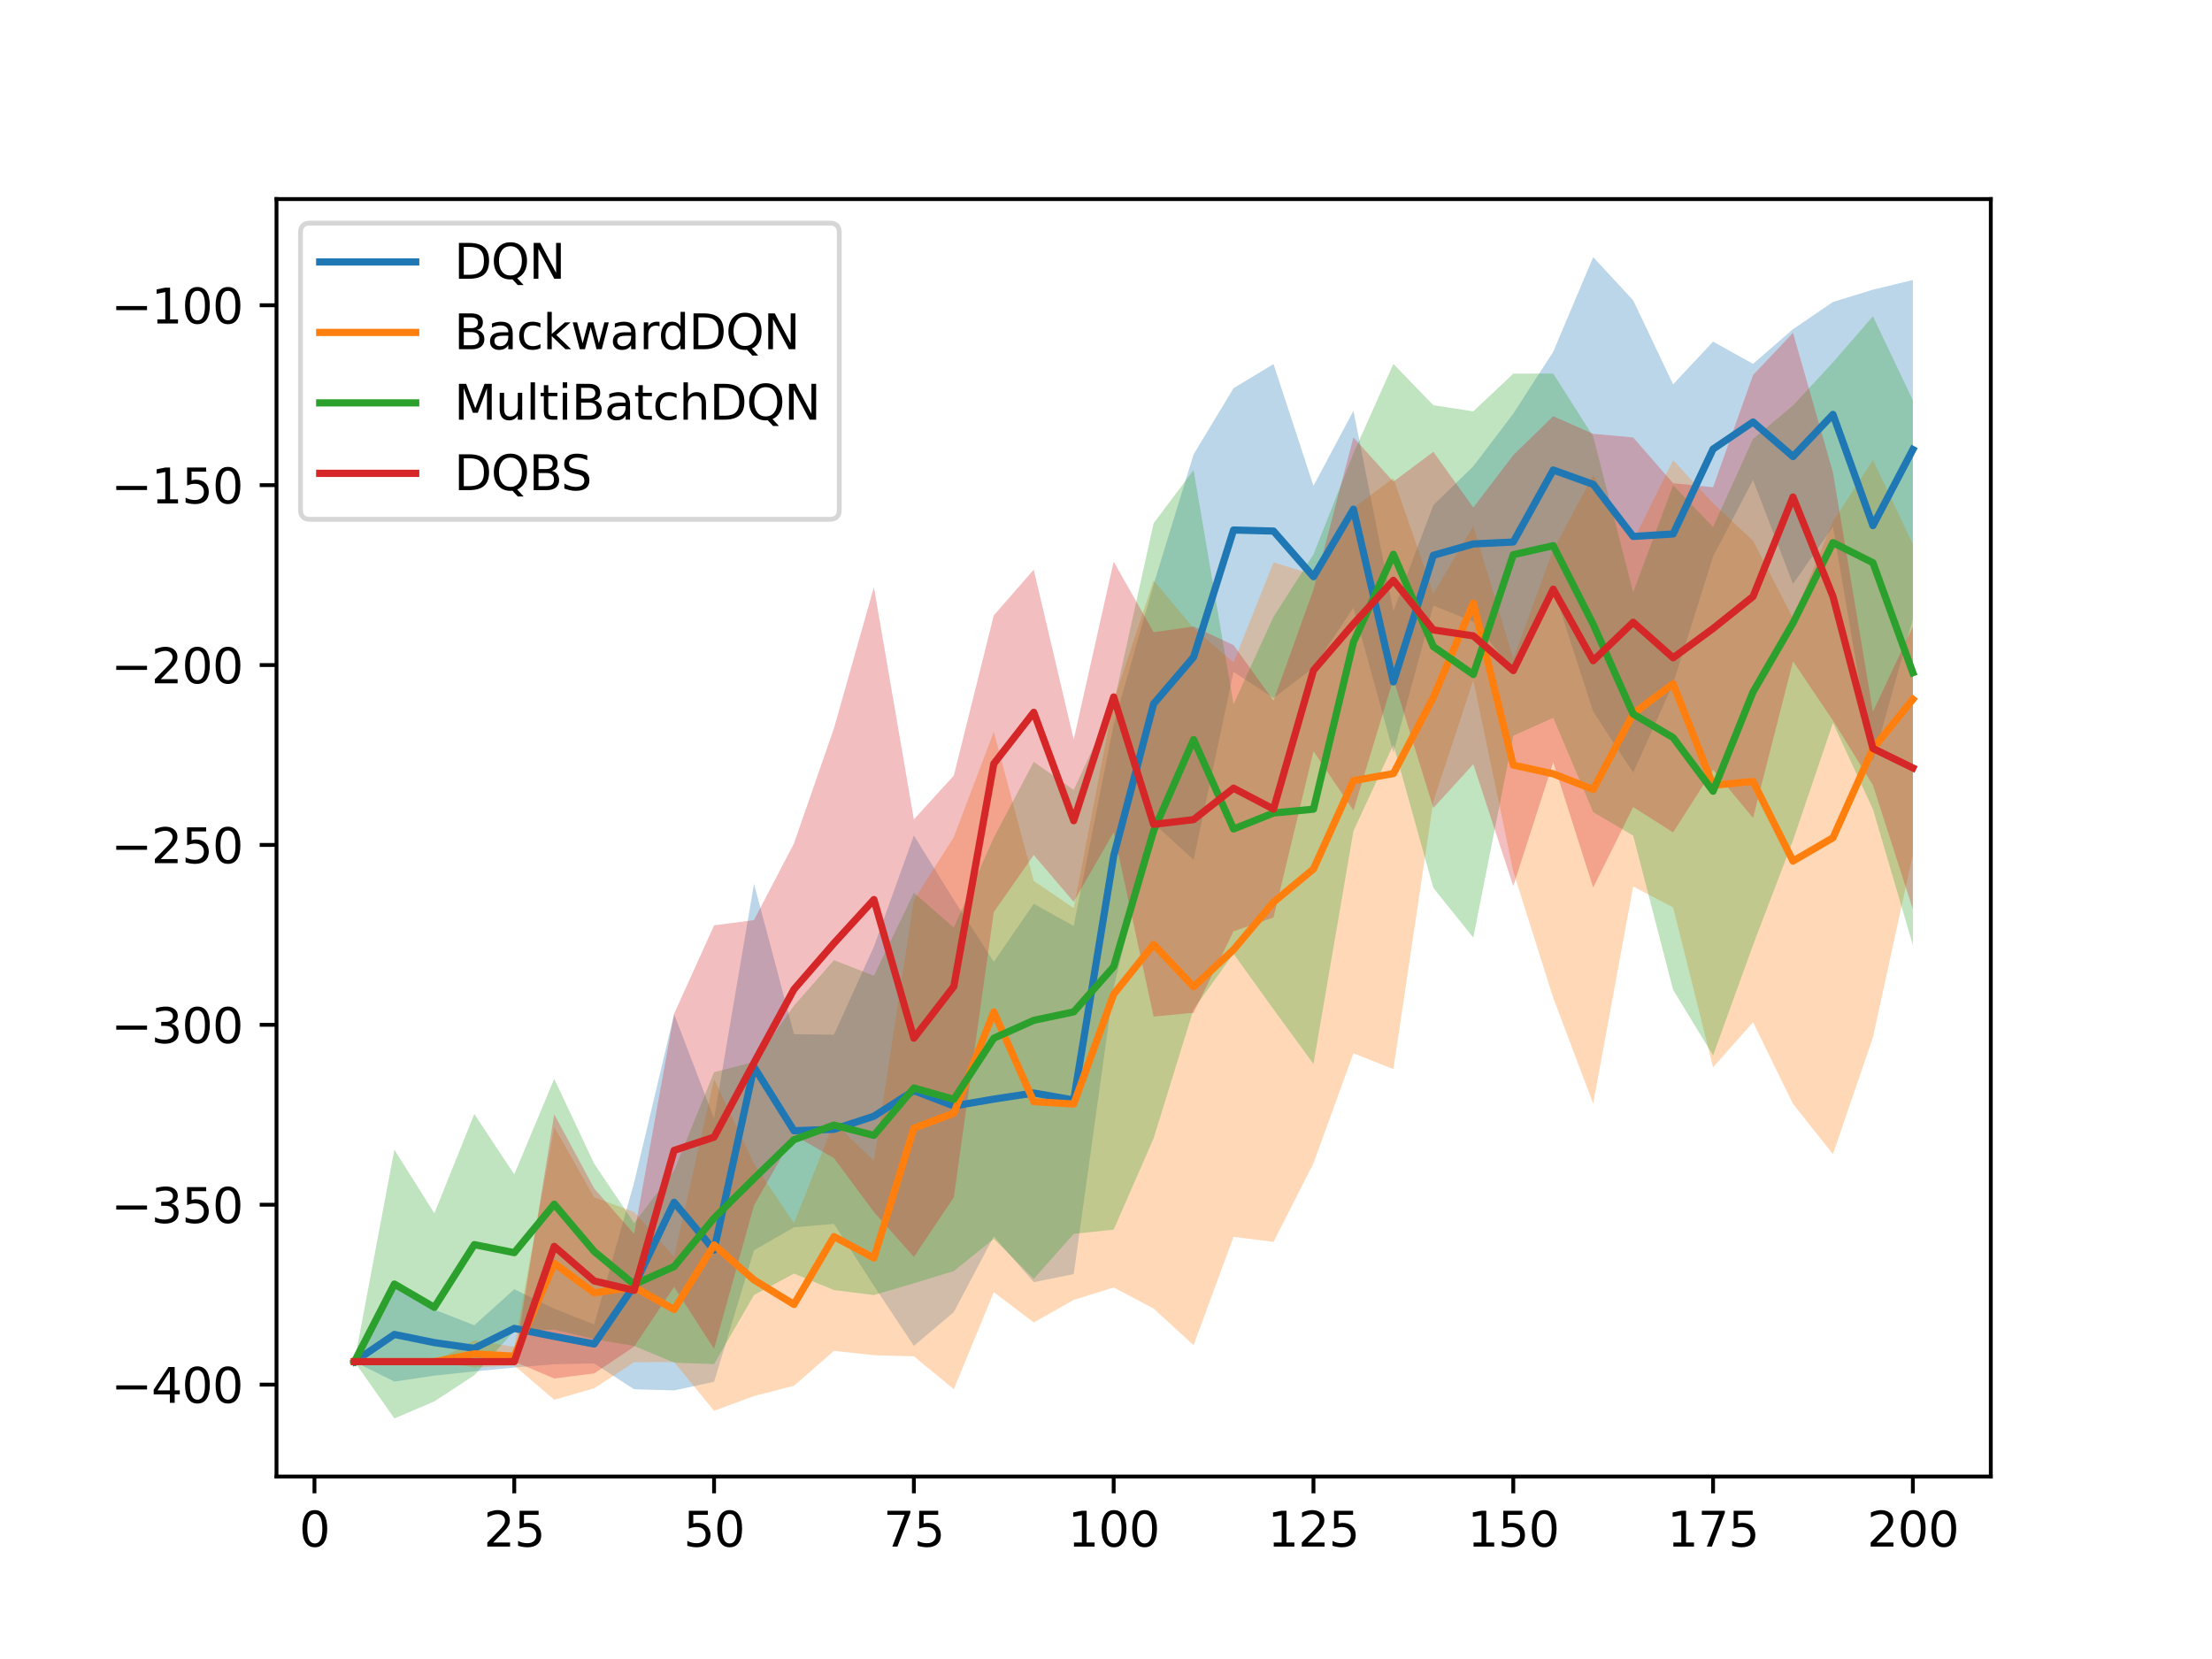 <?xml version="1.0" encoding="utf-8" standalone="no"?>
<!DOCTYPE svg PUBLIC "-//W3C//DTD SVG 1.1//EN"
  "http://www.w3.org/Graphics/SVG/1.1/DTD/svg11.dtd">
<svg height="345.6pt" version="1.1" viewBox="0 0 460.8 345.6" width="460.8pt" xmlns="http://www.w3.org/2000/svg" xmlns:xlink="http://www.w3.org/1999/xlink">
 <defs>
  <style type="text/css">*{stroke-linecap:butt;stroke-linejoin:round;}</style>
 </defs>
 <g id="figure_1">
  <g id="patch_1">
   <path d="M 0 345.6 
L 460.8 345.6 
L 460.8 0 
L 0 0 
z
" style="fill:#ffffff;"/>
  </g>
  <g id="axes_1">
   <g id="patch_2">
    <path d="M 57.6 307.584 
L 414.72 307.584 
L 414.72 41.472 
L 57.6 41.472 
z
" style="fill:#ffffff;"/>
   </g>
   <g id="PolyCollection_1">
    <path clip-path="url(#p623ce59a57)" d="M 73.833 283.657 
L 73.833 283.657 
L 82.157 287.805 
L 90.482 286.561 
L 98.806 285.69 
L 107.131 284.882 
L 115.455 284.193 
L 123.78 284.032 
L 132.104 289.413 
L 140.429 289.649 
L 148.753 287.851 
L 157.077 260.461 
L 165.402 255.677 
L 173.726 254.96 
L 182.051 267.865 
L 190.375 280.371 
L 198.7 273.325 
L 207.024 257.566 
L 215.349 267.109 
L 223.673 265.412 
L 231.998 205.702 
L 240.322 171.498 
L 248.647 179.112 
L 256.971 139.965 
L 265.296 145.419 
L 273.62 139.079 
L 281.945 126.567 
L 290.269 156.806 
L 298.594 126.14 
L 306.918 129.5 
L 315.243 139.647 
L 323.567 122.56 
L 331.891 148.239 
L 340.216 160.96 
L 348.54 142.419 
L 356.865 115.92 
L 365.189 100.01 
L 373.514 121.646 
L 381.838 109.747 
L 390.163 158.639 
L 398.487 128.978 
L 398.487 128.978 
L 398.487 58.322 
L 390.163 60.347 
L 381.838 62.91 
L 373.514 68.577 
L 365.189 75.8 
L 356.865 71.17 
L 348.54 80.057 
L 340.216 62.549 
L 331.891 53.568 
L 323.567 73.266 
L 315.243 86.176 
L 306.918 97.128 
L 298.594 105.22 
L 290.269 127.295 
L 281.945 85.577 
L 273.62 101.209 
L 265.296 75.841 
L 256.971 80.859 
L 248.647 94.649 
L 240.322 121.736 
L 231.998 150.926 
L 223.673 192.887 
L 215.349 188.279 
L 207.024 200.366 
L 198.7 187.459 
L 190.375 174.034 
L 182.051 197.19 
L 173.726 215.548 
L 165.402 215.43 
L 157.077 184.106 
L 148.753 232.979 
L 140.429 211.26 
L 132.104 246.299 
L 123.78 275.924 
L 115.455 272.61 
L 107.131 268.579 
L 98.806 276.071 
L 90.482 272.82 
L 82.157 268.175 
L 73.833 283.657 
z
" style="fill:#1f77b4;fill-opacity:0.3;"/>
   </g>
   <g id="PolyCollection_2">
    <path clip-path="url(#p623ce59a57)" d="M 73.833 283.657 
L 73.833 283.657 
L 82.157 283.657 
L 90.482 283.657 
L 98.806 284.844 
L 107.131 284.488 
L 115.455 291.595 
L 123.78 289.214 
L 132.104 283.771 
L 140.429 283.737 
L 148.753 293.895 
L 157.077 290.824 
L 165.402 288.674 
L 173.726 281.409 
L 182.051 282.311 
L 190.375 282.551 
L 198.7 289.405 
L 207.024 269.18 
L 215.349 275.49 
L 223.673 270.799 
L 231.998 268.198 
L 240.322 272.598 
L 248.647 280.224 
L 256.971 257.657 
L 265.296 258.708 
L 273.62 242.32 
L 281.945 219.419 
L 290.269 222.712 
L 298.594 166.914 
L 306.918 141.705 
L 315.243 181.565 
L 323.567 207.877 
L 331.891 229.92 
L 340.216 184.674 
L 348.54 189.027 
L 356.865 222.341 
L 365.189 212.943 
L 373.514 229.958 
L 381.838 240.432 
L 390.163 216.129 
L 398.487 177.975 
L 398.487 177.975 
L 398.487 113.379 
L 390.163 95.817 
L 381.838 108.612 
L 373.514 128.789 
L 365.189 112.627 
L 356.865 104.852 
L 348.54 95.852 
L 340.216 112.687 
L 331.891 99.007 
L 323.567 114.523 
L 315.243 137.204 
L 306.918 109.566 
L 298.594 123.635 
L 290.269 99.603 
L 281.945 105.817 
L 273.62 119.74 
L 265.296 117.148 
L 256.971 138.01 
L 248.647 130.886 
L 240.322 120.879 
L 231.998 146.028 
L 223.673 189.175 
L 215.349 183.516 
L 207.024 152.417 
L 198.7 174.37 
L 190.375 187.484 
L 182.051 241.808 
L 173.726 233.812 
L 165.402 254.807 
L 157.077 242.443 
L 148.753 224.78 
L 140.429 261.834 
L 132.104 252.481 
L 123.78 249.428 
L 115.455 234.759 
L 107.131 280.557 
L 98.806 279.229 
L 90.482 283.657 
L 82.157 283.657 
L 73.833 283.657 
z
" style="fill:#ff7f0e;fill-opacity:0.3;"/>
   </g>
   <g id="PolyCollection_3">
    <path clip-path="url(#p623ce59a57)" d="M 73.833 283.657 
L 73.833 283.657 
L 82.157 295.488 
L 90.482 291.939 
L 98.806 286.486 
L 107.131 277.255 
L 115.455 276.97 
L 123.78 278.976 
L 132.104 280.38 
L 140.429 283.864 
L 148.753 284.172 
L 157.077 269.784 
L 165.402 265.317 
L 173.726 268.748 
L 182.051 269.788 
L 190.375 267.322 
L 198.7 264.785 
L 207.024 258.074 
L 215.349 266.401 
L 223.673 257.03 
L 231.998 256.159 
L 240.322 237.143 
L 248.647 210.219 
L 256.971 198.681 
L 265.296 210.263 
L 273.62 221.646 
L 281.945 173.12 
L 290.269 155.135 
L 298.594 184.97 
L 306.918 195.327 
L 315.243 153.262 
L 323.567 149.534 
L 331.891 169.179 
L 340.216 174.078 
L 348.54 206.194 
L 356.865 219.872 
L 365.189 196.868 
L 373.514 175.078 
L 381.838 150.597 
L 390.163 168.572 
L 398.487 196.888 
L 398.487 196.888 
L 398.487 83.392 
L 390.163 65.888 
L 381.838 75.475 
L 373.514 84.469 
L 365.189 91.419 
L 356.865 109.784 
L 348.54 101.108 
L 340.216 123.416 
L 331.891 90.924 
L 323.567 77.815 
L 315.243 77.838 
L 306.918 85.7 
L 298.594 84.417 
L 290.269 75.811 
L 281.945 94.44 
L 273.62 115.489 
L 265.296 128.473 
L 256.971 146.705 
L 248.647 97.921 
L 240.322 109.005 
L 231.998 146.6 
L 223.673 164.56 
L 215.349 158.708 
L 207.024 174.482 
L 198.7 193.236 
L 190.375 185.982 
L 182.051 203.256 
L 173.726 200.02 
L 165.402 209.497 
L 157.077 221.223 
L 148.753 223.345 
L 140.429 243.827 
L 132.104 254.79 
L 123.78 242.418 
L 115.455 224.744 
L 107.131 244.655 
L 98.806 232.068 
L 90.482 252.75 
L 82.157 239.504 
L 73.833 283.657 
z
" style="fill:#2ca02c;fill-opacity:0.3;"/>
   </g>
   <g id="PolyCollection_4">
    <path clip-path="url(#p623ce59a57)" d="M 73.833 283.657 
L 73.833 283.657 
L 82.157 283.657 
L 90.482 283.657 
L 98.806 283.657 
L 107.131 283.657 
L 115.455 287.16 
L 123.78 286.109 
L 132.104 280.531 
L 140.429 268.084 
L 148.753 281.005 
L 157.077 251.094 
L 165.402 236.474 
L 173.726 241.262 
L 182.051 252.488 
L 190.375 261.839 
L 198.7 249.424 
L 207.024 190.005 
L 215.349 178.11 
L 223.673 187.874 
L 231.998 173.384 
L 240.322 211.771 
L 248.647 210.974 
L 256.971 194.003 
L 265.296 191.131 
L 273.62 156.49 
L 281.945 168.83 
L 290.269 141.45 
L 298.594 168.32 
L 306.918 159.193 
L 315.243 184.587 
L 323.567 158.773 
L 331.891 184.901 
L 340.216 168.131 
L 348.54 173.402 
L 356.865 160.348 
L 365.189 170.393 
L 373.514 137.758 
L 381.838 150.093 
L 390.163 163.555 
L 398.487 189.408 
L 398.487 189.408 
L 398.487 130.541 
L 390.163 148.27 
L 381.838 98.418 
L 373.514 69.332 
L 365.189 78.132 
L 356.865 101.504 
L 348.54 100.662 
L 340.216 91.128 
L 331.891 90.372 
L 323.567 86.709 
L 315.243 94.806 
L 306.918 105.734 
L 298.594 94.123 
L 290.269 100.335 
L 281.945 91.128 
L 273.62 122.812 
L 265.296 145.954 
L 256.971 134.388 
L 248.647 130.51 
L 240.322 131.692 
L 231.998 116.996 
L 223.673 154.06 
L 215.349 118.668 
L 207.024 128.194 
L 198.7 161.555 
L 190.375 170.708 
L 182.051 122.302 
L 173.726 151.733 
L 165.402 175.693 
L 157.077 191.666 
L 148.753 192.771 
L 140.429 211.204 
L 132.104 257.063 
L 123.78 247.587 
L 115.455 232.129 
L 107.131 283.657 
L 98.806 283.657 
L 90.482 283.657 
L 82.157 283.657 
L 73.833 283.657 
z
" style="fill:#d62728;fill-opacity:0.3;"/>
   </g>
   <g id="matplotlib.axis_1">
    <g id="xtick_1">
     <g id="line2d_1">
      <defs>
       <path d="M 0 0 
L 0 3.5 
" id="m9a54874db4" style="stroke:#000000;stroke-width:0.8;"/>
      </defs>
      <g>
       <use style="stroke:#000000;stroke-width:0.8;" x="65.508" xlink:href="#m9a54874db4" y="307.584"/>
      </g>
     </g>
     <g id="text_1">
      <!-- 0 -->
      <g transform="translate(62.327 322.182)scale(0.1 -0.1)">
       <defs>
        <path d="M 2034 4250 
Q 1547 4250 1301 3770 
Q 1056 3291 1056 2328 
Q 1056 1369 1301 889 
Q 1547 409 2034 409 
Q 2525 409 2770 889 
Q 3016 1369 3016 2328 
Q 3016 3291 2770 3770 
Q 2525 4250 2034 4250 
z
M 2034 4750 
Q 2819 4750 3233 4129 
Q 3647 3509 3647 2328 
Q 3647 1150 3233 529 
Q 2819 -91 2034 -91 
Q 1250 -91 836 529 
Q 422 1150 422 2328 
Q 422 3509 836 4129 
Q 1250 4750 2034 4750 
z
" id="DejaVuSans-30" transform="scale(0.016)"/>
       </defs>
       <use xlink:href="#DejaVuSans-30"/>
      </g>
     </g>
    </g>
    <g id="xtick_2">
     <g id="line2d_2">
      <g>
       <use style="stroke:#000000;stroke-width:0.8;" x="107.131" xlink:href="#m9a54874db4" y="307.584"/>
      </g>
     </g>
     <g id="text_2">
      <!-- 25 -->
      <g transform="translate(100.768 322.182)scale(0.1 -0.1)">
       <defs>
        <path d="M 1228 531 
L 3431 531 
L 3431 0 
L 469 0 
L 469 531 
Q 828 903 1448 1529 
Q 2069 2156 2228 2338 
Q 2531 2678 2651 2914 
Q 2772 3150 2772 3378 
Q 2772 3750 2511 3984 
Q 2250 4219 1831 4219 
Q 1534 4219 1204 4116 
Q 875 4013 500 3803 
L 500 4441 
Q 881 4594 1212 4672 
Q 1544 4750 1819 4750 
Q 2544 4750 2975 4387 
Q 3406 4025 3406 3419 
Q 3406 3131 3298 2873 
Q 3191 2616 2906 2266 
Q 2828 2175 2409 1742 
Q 1991 1309 1228 531 
z
" id="DejaVuSans-32" transform="scale(0.016)"/>
        <path d="M 691 4666 
L 3169 4666 
L 3169 4134 
L 1269 4134 
L 1269 2991 
Q 1406 3038 1543 3061 
Q 1681 3084 1819 3084 
Q 2600 3084 3056 2656 
Q 3513 2228 3513 1497 
Q 3513 744 3044 326 
Q 2575 -91 1722 -91 
Q 1428 -91 1123 -41 
Q 819 9 494 109 
L 494 744 
Q 775 591 1075 516 
Q 1375 441 1709 441 
Q 2250 441 2565 725 
Q 2881 1009 2881 1497 
Q 2881 1984 2565 2268 
Q 2250 2553 1709 2553 
Q 1456 2553 1204 2497 
Q 953 2441 691 2322 
L 691 4666 
z
" id="DejaVuSans-35" transform="scale(0.016)"/>
       </defs>
       <use xlink:href="#DejaVuSans-32"/>
       <use x="63.623" xlink:href="#DejaVuSans-35"/>
      </g>
     </g>
    </g>
    <g id="xtick_3">
     <g id="line2d_3">
      <g>
       <use style="stroke:#000000;stroke-width:0.8;" x="148.753" xlink:href="#m9a54874db4" y="307.584"/>
      </g>
     </g>
     <g id="text_3">
      <!-- 50 -->
      <g transform="translate(142.391 322.182)scale(0.1 -0.1)">
       <use xlink:href="#DejaVuSans-35"/>
       <use x="63.623" xlink:href="#DejaVuSans-30"/>
      </g>
     </g>
    </g>
    <g id="xtick_4">
     <g id="line2d_4">
      <g>
       <use style="stroke:#000000;stroke-width:0.8;" x="190.375" xlink:href="#m9a54874db4" y="307.584"/>
      </g>
     </g>
     <g id="text_4">
      <!-- 75 -->
      <g transform="translate(184.013 322.182)scale(0.1 -0.1)">
       <defs>
        <path d="M 525 4666 
L 3525 4666 
L 3525 4397 
L 1831 0 
L 1172 0 
L 2766 4134 
L 525 4134 
L 525 4666 
z
" id="DejaVuSans-37" transform="scale(0.016)"/>
       </defs>
       <use xlink:href="#DejaVuSans-37"/>
       <use x="63.623" xlink:href="#DejaVuSans-35"/>
      </g>
     </g>
    </g>
    <g id="xtick_5">
     <g id="line2d_5">
      <g>
       <use style="stroke:#000000;stroke-width:0.8;" x="231.998" xlink:href="#m9a54874db4" y="307.584"/>
      </g>
     </g>
     <g id="text_5">
      <!-- 100 -->
      <g transform="translate(222.454 322.182)scale(0.1 -0.1)">
       <defs>
        <path d="M 794 531 
L 1825 531 
L 1825 4091 
L 703 3866 
L 703 4441 
L 1819 4666 
L 2450 4666 
L 2450 531 
L 3481 531 
L 3481 0 
L 794 0 
L 794 531 
z
" id="DejaVuSans-31" transform="scale(0.016)"/>
       </defs>
       <use xlink:href="#DejaVuSans-31"/>
       <use x="63.623" xlink:href="#DejaVuSans-30"/>
       <use x="127.246" xlink:href="#DejaVuSans-30"/>
      </g>
     </g>
    </g>
    <g id="xtick_6">
     <g id="line2d_6">
      <g>
       <use style="stroke:#000000;stroke-width:0.8;" x="273.62" xlink:href="#m9a54874db4" y="307.584"/>
      </g>
     </g>
     <g id="text_6">
      <!-- 125 -->
      <g transform="translate(264.076 322.182)scale(0.1 -0.1)">
       <use xlink:href="#DejaVuSans-31"/>
       <use x="63.623" xlink:href="#DejaVuSans-32"/>
       <use x="127.246" xlink:href="#DejaVuSans-35"/>
      </g>
     </g>
    </g>
    <g id="xtick_7">
     <g id="line2d_7">
      <g>
       <use style="stroke:#000000;stroke-width:0.8;" x="315.243" xlink:href="#m9a54874db4" y="307.584"/>
      </g>
     </g>
     <g id="text_7">
      <!-- 150 -->
      <g transform="translate(305.699 322.182)scale(0.1 -0.1)">
       <use xlink:href="#DejaVuSans-31"/>
       <use x="63.623" xlink:href="#DejaVuSans-35"/>
       <use x="127.246" xlink:href="#DejaVuSans-30"/>
      </g>
     </g>
    </g>
    <g id="xtick_8">
     <g id="line2d_8">
      <g>
       <use style="stroke:#000000;stroke-width:0.8;" x="356.865" xlink:href="#m9a54874db4" y="307.584"/>
      </g>
     </g>
     <g id="text_8">
      <!-- 175 -->
      <g transform="translate(347.321 322.182)scale(0.1 -0.1)">
       <use xlink:href="#DejaVuSans-31"/>
       <use x="63.623" xlink:href="#DejaVuSans-37"/>
       <use x="127.246" xlink:href="#DejaVuSans-35"/>
      </g>
     </g>
    </g>
    <g id="xtick_9">
     <g id="line2d_9">
      <g>
       <use style="stroke:#000000;stroke-width:0.8;" x="398.487" xlink:href="#m9a54874db4" y="307.584"/>
      </g>
     </g>
     <g id="text_9">
      <!-- 200 -->
      <g transform="translate(388.944 322.182)scale(0.1 -0.1)">
       <use xlink:href="#DejaVuSans-32"/>
       <use x="63.623" xlink:href="#DejaVuSans-30"/>
       <use x="127.246" xlink:href="#DejaVuSans-30"/>
      </g>
     </g>
    </g>
   </g>
   <g id="matplotlib.axis_2">
    <g id="ytick_1">
     <g id="line2d_10">
      <defs>
       <path d="M 0 0 
L -3.5 0 
" id="mf43ab3c6d8" style="stroke:#000000;stroke-width:0.8;"/>
      </defs>
      <g>
       <use style="stroke:#000000;stroke-width:0.8;" x="57.6" xlink:href="#mf43ab3c6d8" y="288.438"/>
      </g>
     </g>
     <g id="text_10">
      <!-- −400 -->
      <g transform="translate(23.133 292.237)scale(0.1 -0.1)">
       <defs>
        <path d="M 678 2272 
L 4684 2272 
L 4684 1741 
L 678 1741 
L 678 2272 
z
" id="DejaVuSans-2212" transform="scale(0.016)"/>
        <path d="M 2419 4116 
L 825 1625 
L 2419 1625 
L 2419 4116 
z
M 2253 4666 
L 3047 4666 
L 3047 1625 
L 3713 1625 
L 3713 1100 
L 3047 1100 
L 3047 0 
L 2419 0 
L 2419 1100 
L 313 1100 
L 313 1709 
L 2253 4666 
z
" id="DejaVuSans-34" transform="scale(0.016)"/>
       </defs>
       <use xlink:href="#DejaVuSans-2212"/>
       <use x="83.789" xlink:href="#DejaVuSans-34"/>
       <use x="147.412" xlink:href="#DejaVuSans-30"/>
       <use x="211.035" xlink:href="#DejaVuSans-30"/>
      </g>
     </g>
    </g>
    <g id="ytick_2">
     <g id="line2d_11">
      <g>
       <use style="stroke:#000000;stroke-width:0.8;" x="57.6" xlink:href="#mf43ab3c6d8" y="250.964"/>
      </g>
     </g>
     <g id="text_11">
      <!-- −350 -->
      <g transform="translate(23.133 254.763)scale(0.1 -0.1)">
       <defs>
        <path d="M 2597 2516 
Q 3050 2419 3304 2112 
Q 3559 1806 3559 1356 
Q 3559 666 3084 287 
Q 2609 -91 1734 -91 
Q 1441 -91 1130 -33 
Q 819 25 488 141 
L 488 750 
Q 750 597 1062 519 
Q 1375 441 1716 441 
Q 2309 441 2620 675 
Q 2931 909 2931 1356 
Q 2931 1769 2642 2001 
Q 2353 2234 1838 2234 
L 1294 2234 
L 1294 2753 
L 1863 2753 
Q 2328 2753 2575 2939 
Q 2822 3125 2822 3475 
Q 2822 3834 2567 4026 
Q 2313 4219 1838 4219 
Q 1578 4219 1281 4162 
Q 984 4106 628 3988 
L 628 4550 
Q 988 4650 1302 4700 
Q 1616 4750 1894 4750 
Q 2613 4750 3031 4423 
Q 3450 4097 3450 3541 
Q 3450 3153 3228 2886 
Q 3006 2619 2597 2516 
z
" id="DejaVuSans-33" transform="scale(0.016)"/>
       </defs>
       <use xlink:href="#DejaVuSans-2212"/>
       <use x="83.789" xlink:href="#DejaVuSans-33"/>
       <use x="147.412" xlink:href="#DejaVuSans-35"/>
       <use x="211.035" xlink:href="#DejaVuSans-30"/>
      </g>
     </g>
    </g>
    <g id="ytick_3">
     <g id="line2d_12">
      <g>
       <use style="stroke:#000000;stroke-width:0.8;" x="57.6" xlink:href="#mf43ab3c6d8" y="213.489"/>
      </g>
     </g>
     <g id="text_12">
      <!-- −300 -->
      <g transform="translate(23.133 217.288)scale(0.1 -0.1)">
       <use xlink:href="#DejaVuSans-2212"/>
       <use x="83.789" xlink:href="#DejaVuSans-33"/>
       <use x="147.412" xlink:href="#DejaVuSans-30"/>
       <use x="211.035" xlink:href="#DejaVuSans-30"/>
      </g>
     </g>
    </g>
    <g id="ytick_4">
     <g id="line2d_13">
      <g>
       <use style="stroke:#000000;stroke-width:0.8;" x="57.6" xlink:href="#mf43ab3c6d8" y="176.014"/>
      </g>
     </g>
     <g id="text_13">
      <!-- −250 -->
      <g transform="translate(23.133 179.814)scale(0.1 -0.1)">
       <use xlink:href="#DejaVuSans-2212"/>
       <use x="83.789" xlink:href="#DejaVuSans-32"/>
       <use x="147.412" xlink:href="#DejaVuSans-35"/>
       <use x="211.035" xlink:href="#DejaVuSans-30"/>
      </g>
     </g>
    </g>
    <g id="ytick_5">
     <g id="line2d_14">
      <g>
       <use style="stroke:#000000;stroke-width:0.8;" x="57.6" xlink:href="#mf43ab3c6d8" y="138.54"/>
      </g>
     </g>
     <g id="text_14">
      <!-- −200 -->
      <g transform="translate(23.133 142.339)scale(0.1 -0.1)">
       <use xlink:href="#DejaVuSans-2212"/>
       <use x="83.789" xlink:href="#DejaVuSans-32"/>
       <use x="147.412" xlink:href="#DejaVuSans-30"/>
       <use x="211.035" xlink:href="#DejaVuSans-30"/>
      </g>
     </g>
    </g>
    <g id="ytick_6">
     <g id="line2d_15">
      <g>
       <use style="stroke:#000000;stroke-width:0.8;" x="57.6" xlink:href="#mf43ab3c6d8" y="101.065"/>
      </g>
     </g>
     <g id="text_15">
      <!-- −150 -->
      <g transform="translate(23.133 104.864)scale(0.1 -0.1)">
       <use xlink:href="#DejaVuSans-2212"/>
       <use x="83.789" xlink:href="#DejaVuSans-31"/>
       <use x="147.412" xlink:href="#DejaVuSans-35"/>
       <use x="211.035" xlink:href="#DejaVuSans-30"/>
      </g>
     </g>
    </g>
    <g id="ytick_7">
     <g id="line2d_16">
      <g>
       <use style="stroke:#000000;stroke-width:0.8;" x="57.6" xlink:href="#mf43ab3c6d8" y="63.59"/>
      </g>
     </g>
     <g id="text_16">
      <!-- −100 -->
      <g transform="translate(23.133 67.39)scale(0.1 -0.1)">
       <use xlink:href="#DejaVuSans-2212"/>
       <use x="83.789" xlink:href="#DejaVuSans-31"/>
       <use x="147.412" xlink:href="#DejaVuSans-30"/>
       <use x="211.035" xlink:href="#DejaVuSans-30"/>
      </g>
     </g>
    </g>
   </g>
   <g id="line2d_17">
    <path clip-path="url(#p623ce59a57)" d="M 73.833 283.657 
L 82.157 277.99 
L 90.482 279.69 
L 98.806 280.88 
L 107.131 276.731 
L 115.455 278.401 
L 123.78 279.978 
L 132.104 267.856 
L 140.429 250.455 
L 148.753 260.415 
L 157.077 222.283 
L 165.402 235.554 
L 173.726 235.254 
L 182.051 232.528 
L 190.375 227.202 
L 198.7 230.392 
L 207.024 228.966 
L 215.349 227.694 
L 223.673 229.149 
L 231.998 178.314 
L 240.322 146.617 
L 248.647 136.881 
L 256.971 110.412 
L 265.296 110.63 
L 273.62 120.144 
L 281.945 106.072 
L 290.269 142.051 
L 298.594 115.68 
L 306.918 113.314 
L 315.243 112.912 
L 323.567 97.913 
L 331.891 100.903 
L 340.216 111.754 
L 348.54 111.238 
L 356.865 93.545 
L 365.189 87.905 
L 373.514 95.111 
L 381.838 86.329 
L 390.163 109.493 
L 398.487 93.65 
" style="fill:none;stroke:#1f77b4;stroke-linecap:square;stroke-width:1.5;"/>
   </g>
   <g id="line2d_18">
    <path clip-path="url(#p623ce59a57)" d="M 73.833 283.657 
L 82.157 283.657 
L 90.482 283.657 
L 98.806 282.036 
L 107.131 282.523 
L 115.455 263.177 
L 123.78 269.321 
L 132.104 268.126 
L 140.429 272.785 
L 148.753 259.338 
L 157.077 266.633 
L 165.402 271.741 
L 173.726 257.61 
L 182.051 262.059 
L 190.375 235.018 
L 198.7 231.888 
L 207.024 210.799 
L 215.349 229.503 
L 223.673 229.987 
L 231.998 207.113 
L 240.322 196.739 
L 248.647 205.555 
L 256.971 197.833 
L 265.296 187.928 
L 273.62 181.03 
L 281.945 162.618 
L 290.269 161.157 
L 298.594 145.275 
L 306.918 125.635 
L 315.243 159.384 
L 323.567 161.2 
L 331.891 164.463 
L 340.216 148.681 
L 348.54 142.44 
L 356.865 163.596 
L 365.189 162.785 
L 373.514 179.374 
L 381.838 174.522 
L 390.163 155.973 
L 398.487 145.677 
" style="fill:none;stroke:#ff7f0e;stroke-linecap:square;stroke-width:1.5;"/>
   </g>
   <g id="line2d_19">
    <path clip-path="url(#p623ce59a57)" d="M 73.833 283.657 
L 82.157 267.496 
L 90.482 272.344 
L 98.806 259.277 
L 107.131 260.955 
L 115.455 250.857 
L 123.78 260.697 
L 132.104 267.585 
L 140.429 263.846 
L 148.753 253.758 
L 157.077 245.504 
L 165.402 237.407 
L 173.726 234.384 
L 182.051 236.522 
L 190.375 226.652 
L 198.7 229.01 
L 207.024 216.278 
L 215.349 212.554 
L 223.673 210.795 
L 231.998 201.38 
L 240.322 173.074 
L 248.647 154.07 
L 256.971 172.693 
L 265.296 169.368 
L 273.62 168.567 
L 281.945 133.78 
L 290.269 115.473 
L 298.594 134.694 
L 306.918 140.513 
L 315.243 115.55 
L 323.567 113.675 
L 331.891 130.051 
L 340.216 148.747 
L 348.54 153.651 
L 356.865 164.828 
L 365.189 144.143 
L 373.514 129.774 
L 381.838 113.036 
L 390.163 117.23 
L 398.487 140.14 
" style="fill:none;stroke:#2ca02c;stroke-linecap:square;stroke-width:1.5;"/>
   </g>
   <g id="line2d_20">
    <path clip-path="url(#p623ce59a57)" d="M 73.833 283.657 
L 82.157 283.657 
L 90.482 283.657 
L 98.806 283.657 
L 107.131 283.657 
L 115.455 259.644 
L 123.78 266.848 
L 132.104 268.797 
L 140.429 239.644 
L 148.753 236.888 
L 157.077 221.38 
L 165.402 206.084 
L 173.726 196.497 
L 182.051 187.395 
L 190.375 216.274 
L 198.7 205.489 
L 207.024 159.099 
L 215.349 148.389 
L 223.673 170.967 
L 231.998 145.19 
L 240.322 171.731 
L 248.647 170.742 
L 256.971 164.196 
L 265.296 168.542 
L 273.62 139.651 
L 281.945 129.979 
L 290.269 120.892 
L 298.594 131.222 
L 306.918 132.463 
L 315.243 139.697 
L 323.567 122.741 
L 331.891 137.637 
L 340.216 129.629 
L 348.54 137.032 
L 356.865 130.926 
L 365.189 124.263 
L 373.514 103.545 
L 381.838 124.255 
L 390.163 155.912 
L 398.487 159.974 
" style="fill:none;stroke:#d62728;stroke-linecap:square;stroke-width:1.5;"/>
   </g>
   <g id="patch_3">
    <path d="M 57.6 307.584 
L 57.6 41.472 
" style="fill:none;stroke:#000000;stroke-linecap:square;stroke-linejoin:miter;stroke-width:0.8;"/>
   </g>
   <g id="patch_4">
    <path d="M 414.72 307.584 
L 414.72 41.472 
" style="fill:none;stroke:#000000;stroke-linecap:square;stroke-linejoin:miter;stroke-width:0.8;"/>
   </g>
   <g id="patch_5">
    <path d="M 57.6 307.584 
L 414.72 307.584 
" style="fill:none;stroke:#000000;stroke-linecap:square;stroke-linejoin:miter;stroke-width:0.8;"/>
   </g>
   <g id="patch_6">
    <path d="M 57.6 41.472 
L 414.72 41.472 
" style="fill:none;stroke:#000000;stroke-linecap:square;stroke-linejoin:miter;stroke-width:0.8;"/>
   </g>
   <g id="legend_1">
    <g id="patch_7">
     <path d="M 64.6 108.184 
L 172.841 108.184 
Q 174.841 108.184 174.841 106.184 
L 174.841 48.472 
Q 174.841 46.472 172.841 46.472 
L 64.6 46.472 
Q 62.6 46.472 62.6 48.472 
L 62.6 106.184 
Q 62.6 108.184 64.6 108.184 
z
" style="fill:#ffffff;opacity:0.8;stroke:#cccccc;stroke-linejoin:miter;"/>
    </g>
    <g id="line2d_21">
     <path d="M 66.6 54.57 
L 86.6 54.57 
" style="fill:none;stroke:#1f77b4;stroke-linecap:square;stroke-width:1.5;"/>
    </g>
    <g id="line2d_22"/>
    <g id="text_17">
     <!-- DQN -->
     <g transform="translate(94.6 58.07)scale(0.1 -0.1)">
      <defs>
       <path d="M 1259 4147 
L 1259 519 
L 2022 519 
Q 2988 519 3436 956 
Q 3884 1394 3884 2338 
Q 3884 3275 3436 3711 
Q 2988 4147 2022 4147 
L 1259 4147 
z
M 628 4666 
L 1925 4666 
Q 3281 4666 3915 4102 
Q 4550 3538 4550 2338 
Q 4550 1131 3912 565 
Q 3275 0 1925 0 
L 628 0 
L 628 4666 
z
" id="DejaVuSans-44" transform="scale(0.016)"/>
       <path d="M 2522 4238 
Q 1834 4238 1429 3725 
Q 1025 3213 1025 2328 
Q 1025 1447 1429 934 
Q 1834 422 2522 422 
Q 3209 422 3611 934 
Q 4013 1447 4013 2328 
Q 4013 3213 3611 3725 
Q 3209 4238 2522 4238 
z
M 3406 84 
L 4238 -825 
L 3475 -825 
L 2784 -78 
Q 2681 -84 2626 -87 
Q 2572 -91 2522 -91 
Q 1538 -91 948 567 
Q 359 1225 359 2328 
Q 359 3434 948 4092 
Q 1538 4750 2522 4750 
Q 3503 4750 4090 4092 
Q 4678 3434 4678 2328 
Q 4678 1516 4351 937 
Q 4025 359 3406 84 
z
" id="DejaVuSans-51" transform="scale(0.016)"/>
       <path d="M 628 4666 
L 1478 4666 
L 3547 763 
L 3547 4666 
L 4159 4666 
L 4159 0 
L 3309 0 
L 1241 3903 
L 1241 0 
L 628 0 
L 628 4666 
z
" id="DejaVuSans-4e" transform="scale(0.016)"/>
      </defs>
      <use xlink:href="#DejaVuSans-44"/>
      <use x="77.002" xlink:href="#DejaVuSans-51"/>
      <use x="155.713" xlink:href="#DejaVuSans-4e"/>
     </g>
    </g>
    <g id="line2d_23">
     <path d="M 66.6 69.249 
L 86.6 69.249 
" style="fill:none;stroke:#ff7f0e;stroke-linecap:square;stroke-width:1.5;"/>
    </g>
    <g id="line2d_24"/>
    <g id="text_18">
     <!-- BackwardDQN -->
     <g transform="translate(94.6 72.749)scale(0.1 -0.1)">
      <defs>
       <path d="M 1259 2228 
L 1259 519 
L 2272 519 
Q 2781 519 3026 730 
Q 3272 941 3272 1375 
Q 3272 1813 3026 2020 
Q 2781 2228 2272 2228 
L 1259 2228 
z
M 1259 4147 
L 1259 2741 
L 2194 2741 
Q 2656 2741 2882 2914 
Q 3109 3088 3109 3444 
Q 3109 3797 2882 3972 
Q 2656 4147 2194 4147 
L 1259 4147 
z
M 628 4666 
L 2241 4666 
Q 2963 4666 3353 4366 
Q 3744 4066 3744 3513 
Q 3744 3084 3544 2831 
Q 3344 2578 2956 2516 
Q 3422 2416 3680 2098 
Q 3938 1781 3938 1306 
Q 3938 681 3513 340 
Q 3088 0 2303 0 
L 628 0 
L 628 4666 
z
" id="DejaVuSans-42" transform="scale(0.016)"/>
       <path d="M 2194 1759 
Q 1497 1759 1228 1600 
Q 959 1441 959 1056 
Q 959 750 1161 570 
Q 1363 391 1709 391 
Q 2188 391 2477 730 
Q 2766 1069 2766 1631 
L 2766 1759 
L 2194 1759 
z
M 3341 1997 
L 3341 0 
L 2766 0 
L 2766 531 
Q 2569 213 2275 61 
Q 1981 -91 1556 -91 
Q 1019 -91 701 211 
Q 384 513 384 1019 
Q 384 1609 779 1909 
Q 1175 2209 1959 2209 
L 2766 2209 
L 2766 2266 
Q 2766 2663 2505 2880 
Q 2244 3097 1772 3097 
Q 1472 3097 1187 3025 
Q 903 2953 641 2809 
L 641 3341 
Q 956 3463 1253 3523 
Q 1550 3584 1831 3584 
Q 2591 3584 2966 3190 
Q 3341 2797 3341 1997 
z
" id="DejaVuSans-61" transform="scale(0.016)"/>
       <path d="M 3122 3366 
L 3122 2828 
Q 2878 2963 2633 3030 
Q 2388 3097 2138 3097 
Q 1578 3097 1268 2742 
Q 959 2388 959 1747 
Q 959 1106 1268 751 
Q 1578 397 2138 397 
Q 2388 397 2633 464 
Q 2878 531 3122 666 
L 3122 134 
Q 2881 22 2623 -34 
Q 2366 -91 2075 -91 
Q 1284 -91 818 406 
Q 353 903 353 1747 
Q 353 2603 823 3093 
Q 1294 3584 2113 3584 
Q 2378 3584 2631 3529 
Q 2884 3475 3122 3366 
z
" id="DejaVuSans-63" transform="scale(0.016)"/>
       <path d="M 581 4863 
L 1159 4863 
L 1159 1991 
L 2875 3500 
L 3609 3500 
L 1753 1863 
L 3688 0 
L 2938 0 
L 1159 1709 
L 1159 0 
L 581 0 
L 581 4863 
z
" id="DejaVuSans-6b" transform="scale(0.016)"/>
       <path d="M 269 3500 
L 844 3500 
L 1563 769 
L 2278 3500 
L 2956 3500 
L 3675 769 
L 4391 3500 
L 4966 3500 
L 4050 0 
L 3372 0 
L 2619 2869 
L 1863 0 
L 1184 0 
L 269 3500 
z
" id="DejaVuSans-77" transform="scale(0.016)"/>
       <path d="M 2631 2963 
Q 2534 3019 2420 3045 
Q 2306 3072 2169 3072 
Q 1681 3072 1420 2755 
Q 1159 2438 1159 1844 
L 1159 0 
L 581 0 
L 581 3500 
L 1159 3500 
L 1159 2956 
Q 1341 3275 1631 3429 
Q 1922 3584 2338 3584 
Q 2397 3584 2469 3576 
Q 2541 3569 2628 3553 
L 2631 2963 
z
" id="DejaVuSans-72" transform="scale(0.016)"/>
       <path d="M 2906 2969 
L 2906 4863 
L 3481 4863 
L 3481 0 
L 2906 0 
L 2906 525 
Q 2725 213 2448 61 
Q 2172 -91 1784 -91 
Q 1150 -91 751 415 
Q 353 922 353 1747 
Q 353 2572 751 3078 
Q 1150 3584 1784 3584 
Q 2172 3584 2448 3432 
Q 2725 3281 2906 2969 
z
M 947 1747 
Q 947 1113 1208 752 
Q 1469 391 1925 391 
Q 2381 391 2643 752 
Q 2906 1113 2906 1747 
Q 2906 2381 2643 2742 
Q 2381 3103 1925 3103 
Q 1469 3103 1208 2742 
Q 947 2381 947 1747 
z
" id="DejaVuSans-64" transform="scale(0.016)"/>
      </defs>
      <use xlink:href="#DejaVuSans-42"/>
      <use x="68.604" xlink:href="#DejaVuSans-61"/>
      <use x="129.883" xlink:href="#DejaVuSans-63"/>
      <use x="184.863" xlink:href="#DejaVuSans-6b"/>
      <use x="242.773" xlink:href="#DejaVuSans-77"/>
      <use x="324.561" xlink:href="#DejaVuSans-61"/>
      <use x="385.84" xlink:href="#DejaVuSans-72"/>
      <use x="425.203" xlink:href="#DejaVuSans-64"/>
      <use x="488.68" xlink:href="#DejaVuSans-44"/>
      <use x="565.682" xlink:href="#DejaVuSans-51"/>
      <use x="644.393" xlink:href="#DejaVuSans-4e"/>
     </g>
    </g>
    <g id="line2d_25">
     <path d="M 66.6 83.927 
L 86.6 83.927 
" style="fill:none;stroke:#2ca02c;stroke-linecap:square;stroke-width:1.5;"/>
    </g>
    <g id="line2d_26"/>
    <g id="text_19">
     <!-- MultiBatchDQN -->
     <g transform="translate(94.6 87.427)scale(0.1 -0.1)">
      <defs>
       <path d="M 628 4666 
L 1569 4666 
L 2759 1491 
L 3956 4666 
L 4897 4666 
L 4897 0 
L 4281 0 
L 4281 4097 
L 3078 897 
L 2444 897 
L 1241 4097 
L 1241 0 
L 628 0 
L 628 4666 
z
" id="DejaVuSans-4d" transform="scale(0.016)"/>
       <path d="M 544 1381 
L 544 3500 
L 1119 3500 
L 1119 1403 
Q 1119 906 1312 657 
Q 1506 409 1894 409 
Q 2359 409 2629 706 
Q 2900 1003 2900 1516 
L 2900 3500 
L 3475 3500 
L 3475 0 
L 2900 0 
L 2900 538 
Q 2691 219 2414 64 
Q 2138 -91 1772 -91 
Q 1169 -91 856 284 
Q 544 659 544 1381 
z
M 1991 3584 
L 1991 3584 
z
" id="DejaVuSans-75" transform="scale(0.016)"/>
       <path d="M 603 4863 
L 1178 4863 
L 1178 0 
L 603 0 
L 603 4863 
z
" id="DejaVuSans-6c" transform="scale(0.016)"/>
       <path d="M 1172 4494 
L 1172 3500 
L 2356 3500 
L 2356 3053 
L 1172 3053 
L 1172 1153 
Q 1172 725 1289 603 
Q 1406 481 1766 481 
L 2356 481 
L 2356 0 
L 1766 0 
Q 1100 0 847 248 
Q 594 497 594 1153 
L 594 3053 
L 172 3053 
L 172 3500 
L 594 3500 
L 594 4494 
L 1172 4494 
z
" id="DejaVuSans-74" transform="scale(0.016)"/>
       <path d="M 603 3500 
L 1178 3500 
L 1178 0 
L 603 0 
L 603 3500 
z
M 603 4863 
L 1178 4863 
L 1178 4134 
L 603 4134 
L 603 4863 
z
" id="DejaVuSans-69" transform="scale(0.016)"/>
       <path d="M 3513 2113 
L 3513 0 
L 2938 0 
L 2938 2094 
Q 2938 2591 2744 2837 
Q 2550 3084 2163 3084 
Q 1697 3084 1428 2787 
Q 1159 2491 1159 1978 
L 1159 0 
L 581 0 
L 581 4863 
L 1159 4863 
L 1159 2956 
Q 1366 3272 1645 3428 
Q 1925 3584 2291 3584 
Q 2894 3584 3203 3211 
Q 3513 2838 3513 2113 
z
" id="DejaVuSans-68" transform="scale(0.016)"/>
      </defs>
      <use xlink:href="#DejaVuSans-4d"/>
      <use x="86.279" xlink:href="#DejaVuSans-75"/>
      <use x="149.658" xlink:href="#DejaVuSans-6c"/>
      <use x="177.441" xlink:href="#DejaVuSans-74"/>
      <use x="216.65" xlink:href="#DejaVuSans-69"/>
      <use x="244.434" xlink:href="#DejaVuSans-42"/>
      <use x="313.037" xlink:href="#DejaVuSans-61"/>
      <use x="374.316" xlink:href="#DejaVuSans-74"/>
      <use x="413.525" xlink:href="#DejaVuSans-63"/>
      <use x="468.506" xlink:href="#DejaVuSans-68"/>
      <use x="531.885" xlink:href="#DejaVuSans-44"/>
      <use x="608.887" xlink:href="#DejaVuSans-51"/>
      <use x="687.598" xlink:href="#DejaVuSans-4e"/>
     </g>
    </g>
    <g id="line2d_27">
     <path d="M 66.6 98.605 
L 86.6 98.605 
" style="fill:none;stroke:#d62728;stroke-linecap:square;stroke-width:1.5;"/>
    </g>
    <g id="line2d_28"/>
    <g id="text_20">
     <!-- DQBS -->
     <g transform="translate(94.6 102.105)scale(0.1 -0.1)">
      <defs>
       <path d="M 3425 4513 
L 3425 3897 
Q 3066 4069 2747 4153 
Q 2428 4238 2131 4238 
Q 1616 4238 1336 4038 
Q 1056 3838 1056 3469 
Q 1056 3159 1242 3001 
Q 1428 2844 1947 2747 
L 2328 2669 
Q 3034 2534 3370 2195 
Q 3706 1856 3706 1288 
Q 3706 609 3251 259 
Q 2797 -91 1919 -91 
Q 1588 -91 1214 -16 
Q 841 59 441 206 
L 441 856 
Q 825 641 1194 531 
Q 1563 422 1919 422 
Q 2459 422 2753 634 
Q 3047 847 3047 1241 
Q 3047 1584 2836 1778 
Q 2625 1972 2144 2069 
L 1759 2144 
Q 1053 2284 737 2584 
Q 422 2884 422 3419 
Q 422 4038 858 4394 
Q 1294 4750 2059 4750 
Q 2388 4750 2728 4690 
Q 3069 4631 3425 4513 
z
" id="DejaVuSans-53" transform="scale(0.016)"/>
      </defs>
      <use xlink:href="#DejaVuSans-44"/>
      <use x="77.002" xlink:href="#DejaVuSans-51"/>
      <use x="155.713" xlink:href="#DejaVuSans-42"/>
      <use x="222.566" xlink:href="#DejaVuSans-53"/>
     </g>
    </g>
   </g>
  </g>
 </g>
 <defs>
  <clipPath id="p623ce59a57">
   <rect height="266.112" width="357.12" x="57.6" y="41.472"/>
  </clipPath>
 </defs>
</svg>
